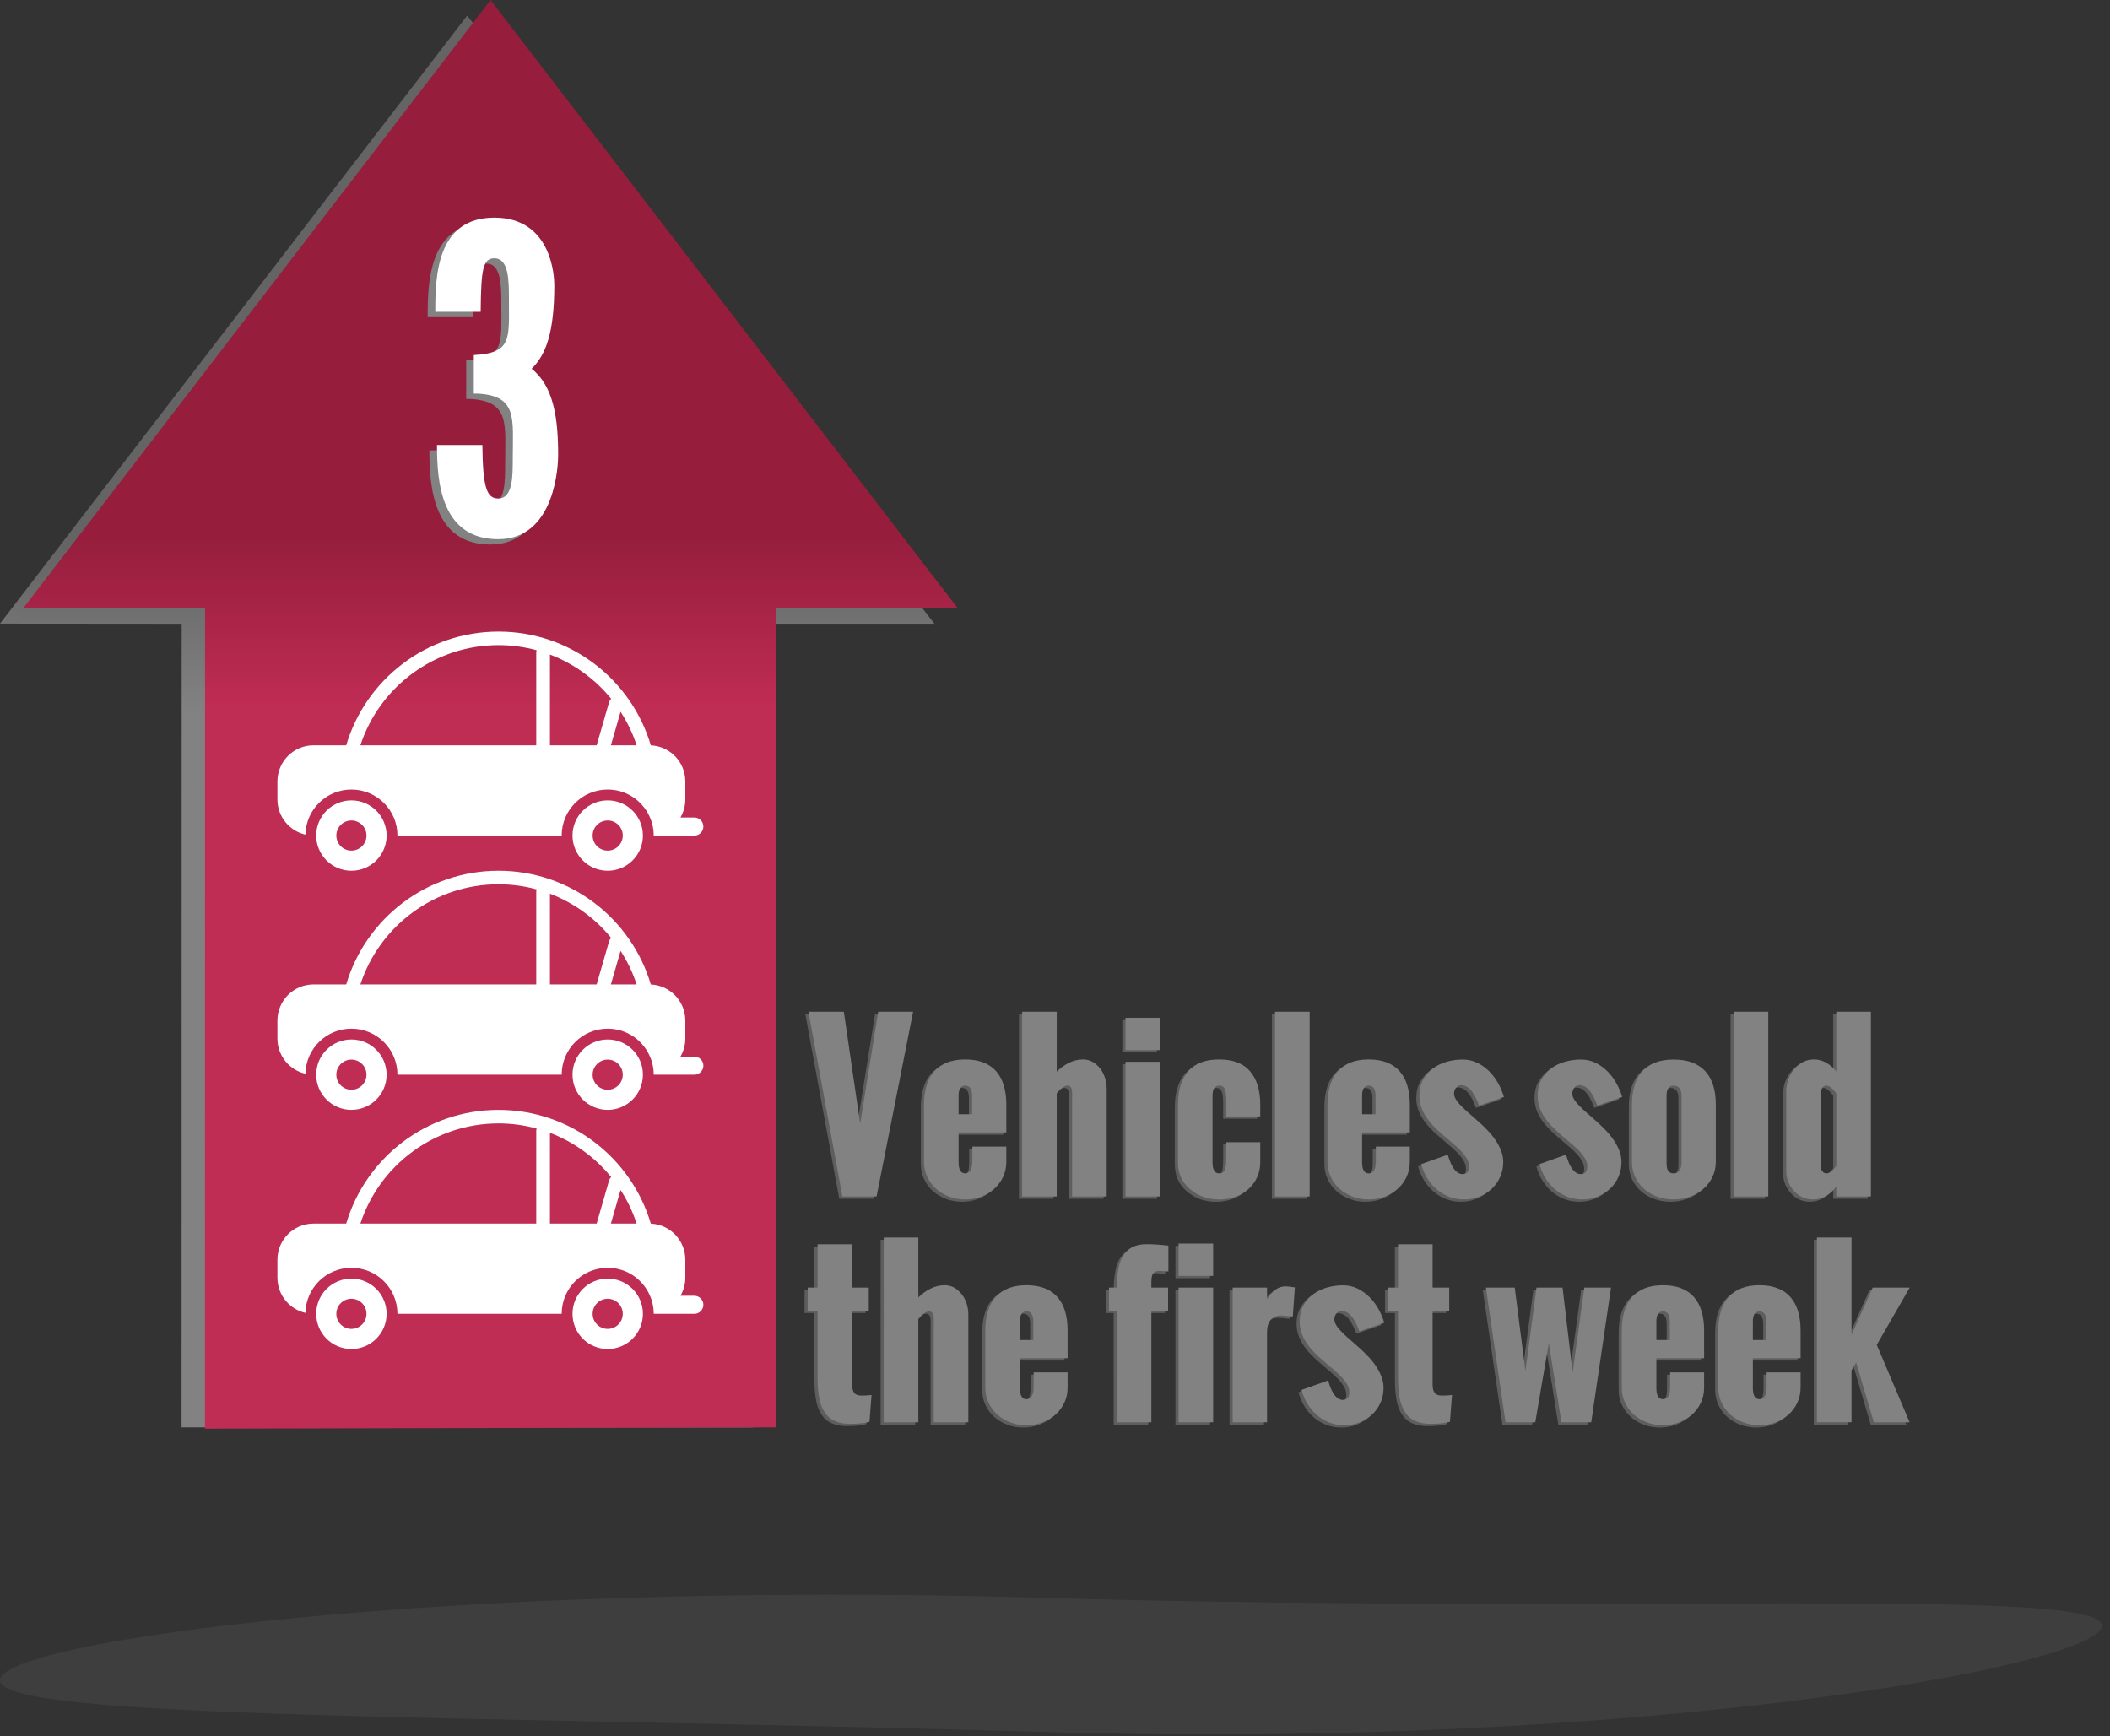 <?xml version="1.0" encoding="utf-8"?>
<!-- Generator: Adobe Illustrator 15.0.2, SVG Export Plug-In . SVG Version: 6.00 Build 0)  -->
<!DOCTYPE svg PUBLIC "-//W3C//DTD SVG 1.1//EN" "http://www.w3.org/Graphics/SVG/1.1/DTD/svg11.dtd">
<svg version="1.1" id="Layer_1" xmlns="http://www.w3.org/2000/svg" xmlns:xlink="http://www.w3.org/1999/xlink" x="0px" y="0px"
	 width="271px" height="223px" viewBox="0 0 271 223" enable-background="new 0 0 271 223" xml:space="preserve">
<rect x="0" y="0" width="271" height="223" fill="#333333" stroke="none"/>
<g>
	<g>
		<path opacity="0.1" fill="#A5A5A5" d="M269.955,208.834c0.148-5.101-60.922-1.414-136.535-3.615
			c-75.611-2.2-133.27,5.488-133.419,10.588c-0.149,5.101,59.541,4.474,135.155,6.675
			C210.77,224.685,269.808,213.935,269.955,208.834z"/>
		<g>
			<g>
				<path fill="#5E5E5E" d="M103.429,130.246h4.549l2.096,14.383l2.32-14.383h4.482l-4.693,23.73h-4.391L103.429,130.246z"/>
				<path fill="#5E5E5E" d="M118.273,142.19c0-0.914,0.107-1.731,0.323-2.452c0.215-0.721,0.542-1.329,0.982-1.826
					c0.438-0.496,0.988-0.876,1.647-1.14s1.437-0.396,2.333-0.396s1.677,0.13,2.341,0.389c0.663,0.259,1.213,0.637,1.647,1.134
					c0.436,0.497,0.761,1.105,0.976,1.826c0.216,0.721,0.323,1.542,0.323,2.465v3.56h-6.131v3.81c0,0.967,0.281,1.45,0.844,1.45
					c0.615,0,0.924-0.519,0.924-1.556v-1.885h4.363v1.938c0,0.721-0.141,1.377-0.422,1.971c-0.281,0.593-0.664,1.103-1.146,1.529
					c-0.484,0.426-1.047,0.758-1.688,0.995c-0.643,0.237-1.318,0.356-2.031,0.356c-0.711,0-1.389-0.119-2.029-0.356
					c-0.643-0.237-1.205-0.569-1.688-0.995c-0.484-0.426-0.866-0.938-1.147-1.536s-0.422-1.252-0.422-1.964V142.19z
					 M124.443,143.417v-2.373c0-0.87-0.295-1.305-0.884-1.305c-0.562,0-0.844,0.435-0.844,1.305v2.373H124.443z"/>
				<path fill="#5E5E5E" d="M130.877,130.246h4.442v7.752c0.431-0.483,0.943-0.875,1.536-1.173c0.594-0.299,1.206-0.448,1.839-0.448
					c0.607,0,1.149,0.193,1.629,0.58c0.479,0.387,0.835,0.861,1.067,1.424c0.233,0.562,0.35,1.143,0.35,1.74v13.856h-4.442v-12.696
					c0-0.035,0.002-0.112,0.006-0.231c0.005-0.118,0.005-0.215,0-0.29c-0.004-0.074-0.009-0.171-0.013-0.29
					c-0.005-0.118-0.021-0.213-0.046-0.283c-0.027-0.07-0.062-0.145-0.105-0.224c-0.045-0.079-0.104-0.136-0.179-0.171
					c-0.074-0.035-0.165-0.053-0.271-0.053c-0.176,0-0.364,0.07-0.566,0.211s-0.348,0.259-0.436,0.356s-0.211,0.237-0.369,0.422
					v13.25h-4.442V130.246z"/>
				<path fill="#5E5E5E" d="M144.153,131.024h4.443v4.153h-4.443V131.024z M144.153,136.68h4.443v17.297h-4.443V136.68z"/>
				<path fill="#5E5E5E" d="M150.891,142.19c0-1.828,0.435-3.254,1.306-4.278c0.869-1.023,2.196-1.536,3.98-1.536
					c1.793,0,3.123,0.51,3.988,1.529c0.866,1.02,1.299,2.448,1.299,4.285v1.503h-4.363v-1.964c0-0.686-0.06-1.188-0.179-1.509
					c-0.118-0.321-0.367-0.481-0.745-0.481c-0.562,0-0.844,0.435-0.844,1.305v8.517c0,0.967,0.281,1.45,0.844,1.45
					c0.211,0,0.381-0.044,0.508-0.132c0.128-0.088,0.22-0.237,0.277-0.448c0.057-0.211,0.094-0.428,0.111-0.653
					c0.018-0.224,0.027-0.538,0.027-0.942v-1.833h4.363v2.571c0,0.949-0.246,1.795-0.738,2.538s-1.139,1.303-1.938,1.681
					c-0.801,0.378-1.671,0.567-2.611,0.567c-1.449,0-2.693-0.442-3.73-1.325c-1.037-0.884-1.556-2.037-1.556-3.461V142.19z"/>
				<path fill="#5E5E5E" d="M163.362,130.246h4.443v23.73h-4.443V130.246z"/>
				<path fill="#5E5E5E" d="M170.1,142.19c0-0.914,0.107-1.731,0.323-2.452c0.215-0.721,0.542-1.329,0.982-1.826
					c0.438-0.496,0.988-0.876,1.647-1.14s1.437-0.396,2.333-0.396s1.677,0.13,2.341,0.389c0.663,0.259,1.213,0.637,1.647,1.134
					c0.436,0.497,0.761,1.105,0.976,1.826c0.216,0.721,0.323,1.542,0.323,2.465v3.56h-6.131v3.81c0,0.967,0.281,1.45,0.844,1.45
					c0.615,0,0.924-0.519,0.924-1.556v-1.885h4.363v1.938c0,0.721-0.141,1.377-0.422,1.971c-0.281,0.593-0.664,1.103-1.146,1.529
					c-0.484,0.426-1.047,0.758-1.688,0.995c-0.643,0.237-1.318,0.356-2.031,0.356c-0.711,0-1.389-0.119-2.029-0.356
					c-0.643-0.237-1.205-0.569-1.688-0.995c-0.484-0.426-0.866-0.938-1.147-1.536s-0.422-1.252-0.422-1.964V142.19z M176.27,143.417
					v-2.373c0-0.87-0.295-1.305-0.884-1.305c-0.562,0-0.844,0.435-0.844,1.305v2.373H176.27z"/>
				<path fill="#5E5E5E" d="M185.538,148.611l0.211,0.62c0.069,0.202,0.155,0.413,0.257,0.633c0.101,0.22,0.222,0.422,0.362,0.606
					s0.299,0.336,0.475,0.455c0.176,0.118,0.378,0.178,0.606,0.178c0.554,0,0.831-0.325,0.831-0.976
					c0-0.343-0.091-0.672-0.271-0.989c-0.181-0.316-0.404-0.62-0.673-0.91c-0.268-0.29-0.556-0.564-0.863-0.824
					c-0.308-0.259-0.585-0.499-0.83-0.718l-0.726-0.62c-0.475-0.404-0.898-0.804-1.272-1.2c-0.373-0.396-0.689-0.797-0.949-1.207
					c-0.259-0.408-0.457-0.83-0.593-1.266c-0.137-0.435-0.204-0.894-0.204-1.377c0-0.765,0.155-1.435,0.468-2.01
					c0.312-0.576,0.725-1.059,1.239-1.45c0.514-0.391,1.107-0.684,1.779-0.877c0.673-0.193,1.365-0.29,2.076-0.29
					c0.668,0,1.286,0.136,1.853,0.409c0.567,0.272,1.077,0.633,1.529,1.081c0.453,0.448,0.842,0.962,1.167,1.542
					s0.575,1.173,0.752,1.78l-3.191,1.094l-0.264-0.646c-0.229-0.554-0.503-1.011-0.823-1.371c-0.321-0.36-0.706-0.562-1.153-0.606
					c-0.309,0-0.548,0.11-0.719,0.33c-0.172,0.22-0.258,0.47-0.258,0.751c0,0.396,0.214,0.829,0.64,1.298
					c0.427,0.471,1.013,1.022,1.761,1.655l0.816,0.725c0.413,0.369,0.807,0.754,1.181,1.153c0.373,0.4,0.703,0.817,0.988,1.253
					c0.286,0.435,0.512,0.879,0.679,1.331c0.167,0.453,0.251,0.917,0.251,1.391c0,0.686-0.132,1.323-0.396,1.912
					s-0.624,1.097-1.081,1.522c-0.457,0.427-0.991,0.761-1.602,1.002c-0.611,0.242-1.259,0.363-1.944,0.363
					c-0.669,0-1.297-0.11-1.886-0.33s-1.12-0.529-1.595-0.93c-0.475-0.399-0.886-0.876-1.233-1.43
					c-0.347-0.554-0.612-1.169-0.798-1.846L185.538,148.611z"/>
				<path fill="#5E5E5E" d="M200.726,148.611l0.211,0.62c0.069,0.202,0.155,0.413,0.257,0.633c0.101,0.22,0.222,0.422,0.362,0.606
					s0.299,0.336,0.475,0.455c0.176,0.118,0.378,0.178,0.606,0.178c0.554,0,0.831-0.325,0.831-0.976
					c0-0.343-0.091-0.672-0.271-0.989c-0.181-0.316-0.404-0.62-0.673-0.91c-0.268-0.29-0.556-0.564-0.863-0.824
					c-0.308-0.259-0.585-0.499-0.83-0.718l-0.726-0.62c-0.475-0.404-0.898-0.804-1.272-1.2c-0.373-0.396-0.689-0.797-0.949-1.207
					c-0.259-0.408-0.457-0.83-0.593-1.266c-0.137-0.435-0.204-0.894-0.204-1.377c0-0.765,0.155-1.435,0.468-2.01
					c0.312-0.576,0.725-1.059,1.239-1.45c0.514-0.391,1.107-0.684,1.779-0.877c0.673-0.193,1.365-0.29,2.076-0.29
					c0.668,0,1.286,0.136,1.853,0.409c0.567,0.272,1.077,0.633,1.529,1.081c0.453,0.448,0.842,0.962,1.167,1.542
					s0.575,1.173,0.752,1.78l-3.191,1.094l-0.264-0.646c-0.229-0.554-0.503-1.011-0.823-1.371c-0.321-0.36-0.706-0.562-1.153-0.606
					c-0.309,0-0.548,0.11-0.719,0.33c-0.172,0.22-0.258,0.47-0.258,0.751c0,0.396,0.214,0.829,0.64,1.298
					c0.427,0.471,1.013,1.022,1.761,1.655l0.816,0.725c0.413,0.369,0.807,0.754,1.181,1.153c0.373,0.4,0.703,0.817,0.988,1.253
					c0.286,0.435,0.512,0.879,0.679,1.331c0.167,0.453,0.251,0.917,0.251,1.391c0,0.686-0.132,1.323-0.396,1.912
					s-0.624,1.097-1.081,1.522c-0.457,0.427-0.991,0.761-1.602,1.002c-0.611,0.242-1.259,0.363-1.944,0.363
					c-0.669,0-1.297-0.11-1.886-0.33s-1.12-0.529-1.595-0.93c-0.475-0.399-0.886-0.876-1.233-1.43
					c-0.347-0.554-0.612-1.169-0.798-1.846L200.726,148.611z"/>
				<path fill="#5E5E5E" d="M209.202,142.19c0-0.914,0.105-1.729,0.316-2.445s0.536-1.323,0.976-1.819s0.995-0.877,1.668-1.141
					c0.672-0.264,1.47-0.396,2.393-0.396s1.723,0.13,2.399,0.389c0.677,0.26,1.239,0.638,1.688,1.134
					c0.448,0.497,0.782,1.104,1.002,1.819c0.22,0.717,0.329,1.536,0.329,2.459v7.317c0,0.721-0.145,1.377-0.435,1.971
					c-0.29,0.593-0.682,1.103-1.173,1.529c-0.493,0.426-1.066,0.758-1.721,0.995c-0.655,0.237-1.352,0.356-2.09,0.356
					c-0.694,0-1.364-0.11-2.011-0.33c-0.646-0.22-1.215-0.538-1.707-0.956c-0.492-0.417-0.888-0.927-1.187-1.529
					c-0.299-0.602-0.448-1.281-0.448-2.037V142.19z M215.57,141.043c0-0.87-0.339-1.305-1.016-1.305c-0.606,0-0.91,0.435-0.91,1.305
					v8.517c0,0.158,0.007,0.323,0.021,0.495c0.013,0.171,0.048,0.327,0.105,0.468c0.057,0.141,0.146,0.257,0.271,0.35
					c0.122,0.092,0.294,0.138,0.514,0.138c0.677,0,1.016-0.483,1.016-1.45V141.043z"/>
				<path fill="#5E5E5E" d="M222.267,130.246h4.443v23.73h-4.443V130.246z"/>
				<path fill="#5E5E5E" d="M229.017,140.516c0-1.09,0.344-2.052,1.029-2.887s1.533-1.252,2.544-1.252
					c0.554,0,1.079,0.143,1.575,0.428c0.497,0.286,0.925,0.662,1.285,1.127v-7.686h4.443v23.73h-4.443v-1.292
					c-0.352,0.519-0.791,0.927-1.318,1.226s-1.085,0.448-1.674,0.448c-0.976,0-1.793-0.367-2.452-1.101
					c-0.659-0.733-0.989-1.593-0.989-2.577V140.516z M235.45,140.727c-0.5-0.659-0.918-0.989-1.252-0.989
					c-0.492,0-0.738,0.378-0.738,1.134v8.899c0,0.237,0.011,0.433,0.033,0.586c0.021,0.154,0.092,0.301,0.211,0.442
					c0.118,0.141,0.283,0.211,0.494,0.211c0.378,0,0.795-0.316,1.252-0.949V140.727z"/>
				<path fill="#5E5E5E" d="M104.603,168.646h-1.266v-2.966h1.266v-5.563h4.442v5.563h2.136v2.966h-2.136v9.492
					c0,0.475,0.088,0.829,0.264,1.061c0.176,0.233,0.487,0.35,0.937,0.35c0.509,0,0.939-0.026,1.291-0.079l-0.264,3.441
					c-0.58,0.176-1.428,0.264-2.544,0.264c-0.519,0-0.986-0.062-1.404-0.185c-0.417-0.123-0.769-0.288-1.055-0.495
					c-0.285-0.206-0.531-0.468-0.738-0.784c-0.206-0.316-0.369-0.64-0.487-0.969c-0.119-0.33-0.211-0.714-0.277-1.154
					c-0.065-0.439-0.109-0.848-0.132-1.226c-0.021-0.378-0.032-0.809-0.032-1.292V168.646z"/>
				<path fill="#5E5E5E" d="M113.105,159.246h4.442v7.752c0.431-0.483,0.943-0.875,1.536-1.173c0.594-0.299,1.206-0.448,1.839-0.448
					c0.607,0,1.149,0.193,1.629,0.58c0.479,0.387,0.835,0.861,1.067,1.424c0.233,0.562,0.35,1.143,0.35,1.74v13.856h-4.442v-12.696
					c0-0.035,0.002-0.112,0.006-0.231c0.005-0.118,0.005-0.215,0-0.29c-0.004-0.074-0.009-0.171-0.013-0.29
					c-0.005-0.118-0.021-0.213-0.046-0.283c-0.027-0.07-0.062-0.145-0.105-0.224c-0.045-0.079-0.104-0.136-0.179-0.171
					c-0.074-0.035-0.165-0.053-0.271-0.053c-0.176,0-0.364,0.07-0.566,0.211s-0.348,0.259-0.436,0.356s-0.211,0.237-0.369,0.422
					v13.25h-4.442V159.246z"/>
				<path fill="#5E5E5E" d="M126.145,171.19c0-0.914,0.107-1.731,0.323-2.452c0.215-0.721,0.542-1.329,0.982-1.826
					c0.438-0.496,0.988-0.876,1.647-1.14s1.437-0.396,2.333-0.396s1.677,0.13,2.341,0.389c0.663,0.259,1.213,0.637,1.647,1.134
					c0.436,0.497,0.761,1.105,0.976,1.826c0.216,0.721,0.323,1.542,0.323,2.465v3.56h-6.131v3.81c0,0.967,0.281,1.45,0.844,1.45
					c0.615,0,0.924-0.519,0.924-1.556v-1.885h4.363v1.938c0,0.721-0.141,1.377-0.422,1.971c-0.281,0.593-0.664,1.103-1.146,1.529
					c-0.484,0.426-1.047,0.758-1.688,0.995c-0.643,0.237-1.318,0.356-2.031,0.356c-0.711,0-1.389-0.119-2.029-0.356
					c-0.643-0.237-1.205-0.569-1.688-0.995c-0.484-0.426-0.866-0.938-1.147-1.536s-0.422-1.252-0.422-1.964V171.19z
					 M132.314,172.417v-2.373c0-0.87-0.295-1.305-0.884-1.305c-0.562,0-0.844,0.435-0.844,1.305v2.373H132.314z"/>
				<path fill="#5E5E5E" d="M143.033,168.646h-1.002v-2.966h1.002v-0.026c0.008-0.466,0.03-0.901,0.065-1.305
					s0.099-0.835,0.191-1.292c0.092-0.457,0.229-0.85,0.408-1.18c0.181-0.329,0.406-0.635,0.679-0.916s0.62-0.494,1.042-0.64
					c0.422-0.145,0.905-0.217,1.45-0.217c0.835,0,1.767,0.062,2.795,0.185v3.322l-1.16-0.079c-0.369,0-0.633,0.104-0.791,0.31
					s-0.237,0.582-0.237,1.127v0.712h2.149v2.966h-2.149v14.331h-4.442V168.646z"/>
				<path fill="#5E5E5E" d="M150.97,160.024h4.443v4.153h-4.443V160.024z M150.97,165.68h4.443v17.297h-4.443V165.68z"/>
				<path fill="#5E5E5E" d="M157.918,165.68h4.417v1.49c0.676-1.099,1.467-1.648,2.373-1.648c0.254,0,0.654,0.044,1.199,0.132
					l-0.264,3.744c-0.809-0.088-1.297-0.132-1.463-0.132c-0.607,0-1.066,0.187-1.378,0.561c-0.312,0.374-0.468,0.907-0.468,1.602
					v11.549h-4.417V165.68z"/>
				<path fill="#5E5E5E" d="M170.166,177.611l0.211,0.62c0.069,0.202,0.155,0.413,0.257,0.633c0.101,0.22,0.222,0.422,0.362,0.606
					s0.299,0.336,0.475,0.455c0.176,0.118,0.378,0.178,0.606,0.178c0.554,0,0.831-0.325,0.831-0.976
					c0-0.343-0.091-0.672-0.271-0.989c-0.181-0.316-0.404-0.62-0.673-0.91c-0.268-0.29-0.556-0.564-0.863-0.824
					c-0.308-0.259-0.585-0.499-0.83-0.718l-0.726-0.62c-0.475-0.404-0.898-0.804-1.272-1.2c-0.373-0.396-0.689-0.797-0.949-1.207
					c-0.259-0.408-0.457-0.83-0.593-1.266c-0.137-0.435-0.204-0.894-0.204-1.377c0-0.765,0.155-1.435,0.468-2.01
					c0.312-0.576,0.725-1.059,1.239-1.45c0.514-0.391,1.107-0.684,1.779-0.877c0.673-0.193,1.365-0.29,2.076-0.29
					c0.668,0,1.286,0.136,1.853,0.409c0.567,0.272,1.077,0.633,1.529,1.081c0.453,0.448,0.842,0.962,1.167,1.542
					s0.575,1.173,0.752,1.78l-3.191,1.094l-0.264-0.646c-0.229-0.554-0.503-1.011-0.823-1.371c-0.321-0.36-0.706-0.562-1.153-0.606
					c-0.309,0-0.548,0.11-0.719,0.33c-0.172,0.22-0.258,0.47-0.258,0.751c0,0.396,0.214,0.829,0.64,1.298
					c0.427,0.471,1.013,1.022,1.761,1.655l0.816,0.725c0.413,0.369,0.807,0.754,1.181,1.153c0.373,0.4,0.703,0.817,0.988,1.253
					c0.286,0.435,0.512,0.879,0.679,1.331c0.167,0.453,0.251,0.917,0.251,1.391c0,0.686-0.132,1.323-0.396,1.912
					s-0.624,1.097-1.081,1.522c-0.457,0.427-0.991,0.761-1.602,1.002c-0.611,0.242-1.259,0.363-1.944,0.363
					c-0.669,0-1.297-0.11-1.886-0.33s-1.12-0.529-1.595-0.93c-0.475-0.399-0.886-0.876-1.233-1.43
					c-0.347-0.554-0.612-1.169-0.798-1.846L170.166,177.611z"/>
				<path fill="#5E5E5E" d="M179.157,168.646h-1.266v-2.966h1.266v-5.563h4.442v5.563h2.136v2.966H183.6v9.492
					c0,0.475,0.088,0.829,0.264,1.061c0.176,0.233,0.487,0.35,0.937,0.35c0.509,0,0.939-0.026,1.291-0.079l-0.264,3.441
					c-0.58,0.176-1.428,0.264-2.544,0.264c-0.519,0-0.986-0.062-1.404-0.185c-0.417-0.123-0.769-0.288-1.055-0.495
					c-0.285-0.206-0.531-0.468-0.738-0.784c-0.206-0.316-0.369-0.64-0.487-0.969c-0.119-0.33-0.211-0.714-0.277-1.154
					c-0.065-0.439-0.109-0.848-0.132-1.226c-0.021-0.378-0.032-0.809-0.032-1.292V168.646z"/>
				<path fill="#5E5E5E" d="M190.441,165.68h3.705l1.371,10.705l1.424-10.705h3.349l1.292,10.916l1.503-10.916h3.428l-2.544,17.297
					h-3.824l-1.621-10.165l-1.74,10.165h-3.823L190.441,165.68z"/>
				<path fill="#5E5E5E" d="M207.896,171.19c0-0.914,0.107-1.731,0.323-2.452c0.215-0.721,0.542-1.329,0.982-1.826
					c0.438-0.496,0.988-0.876,1.647-1.14s1.437-0.396,2.333-0.396s1.677,0.13,2.341,0.389c0.663,0.259,1.213,0.637,1.647,1.134
					c0.436,0.497,0.761,1.105,0.976,1.826c0.216,0.721,0.323,1.542,0.323,2.465v3.56h-6.131v3.81c0,0.967,0.281,1.45,0.844,1.45
					c0.615,0,0.924-0.519,0.924-1.556v-1.885h4.363v1.938c0,0.721-0.141,1.377-0.422,1.971c-0.281,0.593-0.664,1.103-1.146,1.529
					c-0.484,0.426-1.047,0.758-1.688,0.995c-0.643,0.237-1.318,0.356-2.031,0.356c-0.711,0-1.389-0.119-2.029-0.356
					c-0.643-0.237-1.205-0.569-1.688-0.995c-0.484-0.426-0.866-0.938-1.147-1.536s-0.422-1.252-0.422-1.964V171.19z
					 M214.066,172.417v-2.373c0-0.87-0.295-1.305-0.884-1.305c-0.562,0-0.844,0.435-0.844,1.305v2.373H214.066z"/>
				<path fill="#5E5E5E" d="M220.289,171.19c0-0.914,0.107-1.731,0.323-2.452c0.215-0.721,0.542-1.329,0.982-1.826
					c0.438-0.496,0.988-0.876,1.647-1.14s1.437-0.396,2.333-0.396s1.677,0.13,2.341,0.389c0.663,0.259,1.213,0.637,1.647,1.134
					c0.436,0.497,0.761,1.105,0.976,1.826c0.216,0.721,0.323,1.542,0.323,2.465v3.56h-6.131v3.81c0,0.967,0.281,1.45,0.844,1.45
					c0.615,0,0.924-0.519,0.924-1.556v-1.885h4.363v1.938c0,0.721-0.141,1.377-0.422,1.971c-0.281,0.593-0.664,1.103-1.146,1.529
					c-0.484,0.426-1.047,0.758-1.688,0.995c-0.643,0.237-1.318,0.356-2.031,0.356c-0.711,0-1.389-0.119-2.029-0.356
					c-0.643-0.237-1.205-0.569-1.688-0.995c-0.484-0.426-0.866-0.938-1.147-1.536s-0.422-1.252-0.422-1.964V171.19z
					 M226.459,172.417v-2.373c0-0.87-0.295-1.305-0.884-1.305c-0.562,0-0.844,0.435-0.844,1.305v2.373H226.459z"/>
				<path fill="#5E5E5E" d="M232.958,159.246h4.443v12.498l2.716-6.064h4.759l-4.231,7.356l4.219,9.94h-4.601l-2.268-7.673
					l-0.594,1.002v6.671h-4.443V159.246z"/>
			</g>
			<g>
				<path fill="#828282" d="M103.83,129.949h4.549l2.096,14.383l2.32-14.383h4.482l-4.693,23.73h-4.391L103.83,129.949z"/>
				<path fill="#828282" d="M118.675,141.894c0-0.914,0.107-1.731,0.323-2.452c0.215-0.721,0.542-1.329,0.982-1.826
					c0.438-0.496,0.988-0.876,1.647-1.14s1.437-0.396,2.333-0.396s1.677,0.13,2.341,0.389c0.663,0.259,1.213,0.637,1.647,1.134
					c0.436,0.497,0.761,1.105,0.976,1.826c0.216,0.721,0.323,1.542,0.323,2.465v3.56h-6.131v3.81c0,0.967,0.281,1.45,0.844,1.45
					c0.615,0,0.924-0.519,0.924-1.556v-1.885h4.363v1.938c0,0.721-0.141,1.377-0.422,1.971c-0.281,0.593-0.664,1.103-1.146,1.529
					c-0.484,0.426-1.047,0.758-1.688,0.995c-0.643,0.237-1.318,0.356-2.031,0.356c-0.711,0-1.389-0.119-2.029-0.356
					c-0.643-0.237-1.205-0.569-1.688-0.995c-0.484-0.426-0.866-0.938-1.147-1.536s-0.422-1.252-0.422-1.964V141.894z
					 M124.845,143.12v-2.373c0-0.87-0.295-1.305-0.884-1.305c-0.562,0-0.844,0.435-0.844,1.305v2.373H124.845z"/>
				<path fill="#828282" d="M131.278,129.949h4.442v7.752c0.431-0.483,0.943-0.875,1.536-1.173c0.594-0.299,1.206-0.448,1.839-0.448
					c0.607,0,1.149,0.193,1.629,0.58c0.479,0.387,0.835,0.861,1.067,1.424c0.233,0.562,0.35,1.143,0.35,1.74v13.856h-4.442v-12.696
					c0-0.035,0.002-0.112,0.006-0.231c0.005-0.118,0.005-0.215,0-0.29c-0.004-0.074-0.009-0.171-0.013-0.29
					c-0.005-0.118-0.021-0.213-0.046-0.283c-0.027-0.07-0.062-0.145-0.105-0.224c-0.045-0.079-0.104-0.136-0.179-0.171
					c-0.074-0.035-0.165-0.053-0.271-0.053c-0.176,0-0.364,0.07-0.566,0.211s-0.348,0.259-0.436,0.356s-0.211,0.237-0.369,0.422
					v13.25h-4.442V129.949z"/>
				<path fill="#828282" d="M144.555,130.727h4.443v4.153h-4.443V130.727z M144.555,136.383h4.443v17.297h-4.443V136.383z"/>
				<path fill="#828282" d="M151.291,141.894c0-1.828,0.435-3.254,1.306-4.278c0.869-1.023,2.196-1.536,3.98-1.536
					c1.793,0,3.123,0.51,3.988,1.529c0.866,1.02,1.299,2.448,1.299,4.285v1.503h-4.363v-1.964c0-0.686-0.06-1.188-0.179-1.509
					c-0.118-0.321-0.367-0.481-0.745-0.481c-0.562,0-0.844,0.435-0.844,1.305v8.517c0,0.967,0.281,1.45,0.844,1.45
					c0.211,0,0.381-0.044,0.508-0.132c0.128-0.088,0.22-0.237,0.277-0.448c0.057-0.211,0.094-0.428,0.111-0.653
					c0.018-0.224,0.027-0.538,0.027-0.942v-1.833h4.363v2.571c0,0.949-0.246,1.795-0.738,2.538s-1.139,1.303-1.938,1.681
					c-0.801,0.378-1.671,0.567-2.611,0.567c-1.449,0-2.693-0.442-3.73-1.325c-1.037-0.884-1.556-2.037-1.556-3.461V141.894z"/>
				<path fill="#828282" d="M163.763,129.949h4.443v23.73h-4.443V129.949z"/>
				<path fill="#828282" d="M170.499,141.894c0-0.914,0.107-1.731,0.323-2.452c0.215-0.721,0.542-1.329,0.982-1.826
					c0.438-0.496,0.988-0.876,1.647-1.14s1.437-0.396,2.333-0.396s1.677,0.13,2.341,0.389c0.663,0.259,1.213,0.637,1.647,1.134
					c0.436,0.497,0.761,1.105,0.976,1.826c0.216,0.721,0.323,1.542,0.323,2.465v3.56h-6.131v3.81c0,0.967,0.281,1.45,0.844,1.45
					c0.615,0,0.924-0.519,0.924-1.556v-1.885h4.363v1.938c0,0.721-0.141,1.377-0.422,1.971c-0.281,0.593-0.664,1.103-1.146,1.529
					c-0.484,0.426-1.047,0.758-1.688,0.995c-0.643,0.237-1.318,0.356-2.031,0.356c-0.711,0-1.389-0.119-2.029-0.356
					c-0.643-0.237-1.205-0.569-1.688-0.995c-0.484-0.426-0.866-0.938-1.147-1.536s-0.422-1.252-0.422-1.964V141.894z
					 M176.669,143.12v-2.373c0-0.87-0.295-1.305-0.884-1.305c-0.562,0-0.844,0.435-0.844,1.305v2.373H176.669z"/>
				<path fill="#828282" d="M185.938,148.314l0.211,0.62c0.069,0.202,0.155,0.413,0.257,0.633c0.101,0.22,0.222,0.422,0.362,0.606
					s0.299,0.336,0.475,0.455c0.176,0.118,0.378,0.178,0.606,0.178c0.554,0,0.831-0.325,0.831-0.976
					c0-0.343-0.091-0.672-0.271-0.989c-0.181-0.316-0.404-0.62-0.673-0.91c-0.268-0.29-0.556-0.564-0.863-0.824
					c-0.308-0.259-0.585-0.499-0.83-0.718l-0.726-0.62c-0.475-0.404-0.898-0.804-1.272-1.2c-0.373-0.396-0.689-0.797-0.949-1.207
					c-0.259-0.408-0.457-0.83-0.593-1.266c-0.137-0.435-0.204-0.894-0.204-1.377c0-0.765,0.155-1.435,0.468-2.01
					c0.312-0.576,0.725-1.059,1.239-1.45c0.514-0.391,1.107-0.684,1.779-0.877c0.673-0.193,1.365-0.29,2.076-0.29
					c0.668,0,1.286,0.136,1.853,0.409c0.567,0.272,1.077,0.633,1.529,1.081c0.453,0.448,0.842,0.962,1.167,1.542
					s0.575,1.173,0.752,1.78l-3.191,1.094l-0.264-0.646c-0.229-0.554-0.503-1.011-0.823-1.371c-0.321-0.36-0.706-0.562-1.153-0.606
					c-0.309,0-0.548,0.11-0.719,0.33c-0.172,0.22-0.258,0.47-0.258,0.751c0,0.396,0.214,0.829,0.64,1.298
					c0.427,0.471,1.013,1.022,1.761,1.655l0.816,0.725c0.413,0.369,0.807,0.754,1.181,1.153c0.373,0.4,0.703,0.817,0.988,1.253
					c0.286,0.435,0.512,0.879,0.679,1.331c0.167,0.453,0.251,0.917,0.251,1.391c0,0.686-0.132,1.323-0.396,1.912
					s-0.624,1.097-1.081,1.522c-0.457,0.427-0.991,0.761-1.602,1.002c-0.611,0.242-1.259,0.363-1.944,0.363
					c-0.669,0-1.297-0.11-1.886-0.33s-1.12-0.529-1.595-0.93c-0.475-0.399-0.886-0.876-1.233-1.43
					c-0.347-0.554-0.612-1.169-0.798-1.846L185.938,148.314z"/>
				<path fill="#828282" d="M201.125,148.314l0.211,0.62c0.069,0.202,0.155,0.413,0.257,0.633c0.101,0.22,0.222,0.422,0.362,0.606
					s0.299,0.336,0.475,0.455c0.176,0.118,0.378,0.178,0.606,0.178c0.554,0,0.831-0.325,0.831-0.976
					c0-0.343-0.091-0.672-0.271-0.989c-0.181-0.316-0.404-0.62-0.673-0.91c-0.268-0.29-0.556-0.564-0.863-0.824
					c-0.308-0.259-0.585-0.499-0.83-0.718l-0.726-0.62c-0.475-0.404-0.898-0.804-1.272-1.2c-0.373-0.396-0.689-0.797-0.949-1.207
					c-0.259-0.408-0.457-0.83-0.593-1.266c-0.137-0.435-0.204-0.894-0.204-1.377c0-0.765,0.155-1.435,0.468-2.01
					c0.312-0.576,0.725-1.059,1.239-1.45c0.514-0.391,1.107-0.684,1.779-0.877c0.673-0.193,1.365-0.29,2.076-0.29
					c0.668,0,1.286,0.136,1.853,0.409c0.567,0.272,1.077,0.633,1.529,1.081c0.453,0.448,0.842,0.962,1.167,1.542
					s0.575,1.173,0.752,1.78l-3.191,1.094l-0.264-0.646c-0.229-0.554-0.503-1.011-0.823-1.371c-0.321-0.36-0.706-0.562-1.153-0.606
					c-0.309,0-0.548,0.11-0.719,0.33c-0.172,0.22-0.258,0.47-0.258,0.751c0,0.396,0.214,0.829,0.64,1.298
					c0.427,0.471,1.013,1.022,1.761,1.655l0.816,0.725c0.413,0.369,0.807,0.754,1.181,1.153c0.373,0.4,0.703,0.817,0.988,1.253
					c0.286,0.435,0.512,0.879,0.679,1.331c0.167,0.453,0.251,0.917,0.251,1.391c0,0.686-0.132,1.323-0.396,1.912
					s-0.624,1.097-1.081,1.522c-0.457,0.427-0.991,0.761-1.602,1.002c-0.611,0.242-1.259,0.363-1.944,0.363
					c-0.669,0-1.297-0.11-1.886-0.33s-1.12-0.529-1.595-0.93c-0.475-0.399-0.886-0.876-1.233-1.43
					c-0.347-0.554-0.612-1.169-0.798-1.846L201.125,148.314z"/>
				<path fill="#828282" d="M209.603,141.894c0-0.914,0.105-1.729,0.316-2.445s0.536-1.323,0.976-1.819s0.995-0.877,1.668-1.141
					c0.672-0.264,1.47-0.396,2.393-0.396s1.723,0.13,2.399,0.389c0.677,0.26,1.239,0.638,1.688,1.134
					c0.448,0.497,0.782,1.104,1.002,1.819c0.22,0.717,0.329,1.536,0.329,2.459v7.317c0,0.721-0.145,1.377-0.435,1.971
					c-0.29,0.593-0.682,1.103-1.173,1.529c-0.493,0.426-1.066,0.758-1.721,0.995c-0.655,0.237-1.352,0.356-2.09,0.356
					c-0.694,0-1.364-0.11-2.011-0.33c-0.646-0.22-1.215-0.538-1.707-0.956c-0.492-0.417-0.888-0.927-1.187-1.529
					c-0.299-0.602-0.448-1.281-0.448-2.037V141.894z M215.971,140.747c0-0.87-0.339-1.305-1.016-1.305
					c-0.606,0-0.91,0.435-0.91,1.305v8.517c0,0.158,0.007,0.323,0.021,0.495c0.013,0.171,0.048,0.327,0.105,0.468
					c0.057,0.141,0.146,0.257,0.271,0.35c0.122,0.092,0.294,0.138,0.514,0.138c0.677,0,1.016-0.483,1.016-1.45V140.747z"/>
				<path fill="#828282" d="M222.667,129.949h4.443v23.73h-4.443V129.949z"/>
				<path fill="#828282" d="M229.416,140.219c0-1.09,0.344-2.052,1.029-2.887s1.533-1.252,2.544-1.252
					c0.554,0,1.079,0.143,1.575,0.428c0.497,0.286,0.925,0.662,1.285,1.127v-7.686h4.443v23.73h-4.443v-1.292
					c-0.352,0.519-0.791,0.927-1.318,1.226s-1.085,0.448-1.674,0.448c-0.976,0-1.793-0.367-2.452-1.101
					c-0.659-0.733-0.989-1.593-0.989-2.577V140.219z M235.85,140.43c-0.5-0.659-0.918-0.989-1.252-0.989
					c-0.492,0-0.738,0.378-0.738,1.134v8.899c0,0.237,0.011,0.433,0.033,0.586c0.021,0.154,0.092,0.301,0.211,0.442
					c0.118,0.141,0.283,0.211,0.494,0.211c0.378,0,0.795-0.316,1.252-0.949V140.43z"/>
				<path fill="#828282" d="M105.004,168.349h-1.266v-2.966h1.266v-5.563h4.442v5.563h2.136v2.966h-2.136v9.492
					c0,0.475,0.088,0.829,0.264,1.061c0.176,0.233,0.487,0.35,0.937,0.35c0.509,0,0.939-0.026,1.291-0.079l-0.264,3.441
					c-0.58,0.176-1.428,0.264-2.544,0.264c-0.519,0-0.986-0.062-1.404-0.185c-0.417-0.123-0.769-0.288-1.055-0.495
					c-0.285-0.206-0.531-0.468-0.738-0.784c-0.206-0.316-0.369-0.64-0.487-0.969c-0.119-0.33-0.211-0.714-0.277-1.154
					c-0.065-0.439-0.109-0.848-0.132-1.226c-0.021-0.378-0.032-0.809-0.032-1.292V168.349z"/>
				<path fill="#828282" d="M113.507,158.949h4.442v7.752c0.431-0.483,0.943-0.875,1.536-1.173c0.594-0.299,1.206-0.448,1.839-0.448
					c0.607,0,1.149,0.193,1.629,0.58c0.479,0.387,0.835,0.861,1.067,1.424c0.233,0.562,0.35,1.143,0.35,1.74v13.856h-4.442v-12.696
					c0-0.035,0.002-0.112,0.006-0.231c0.005-0.118,0.005-0.215,0-0.29c-0.004-0.074-0.009-0.171-0.013-0.29
					c-0.005-0.118-0.021-0.213-0.046-0.283c-0.027-0.07-0.062-0.145-0.105-0.224c-0.045-0.079-0.104-0.136-0.179-0.171
					c-0.074-0.035-0.165-0.053-0.271-0.053c-0.176,0-0.364,0.07-0.566,0.211s-0.348,0.259-0.436,0.356s-0.211,0.237-0.369,0.422
					v13.25h-4.442V158.949z"/>
				<path fill="#828282" d="M126.546,170.894c0-0.914,0.107-1.731,0.323-2.452c0.215-0.721,0.542-1.329,0.982-1.826
					c0.438-0.496,0.988-0.876,1.647-1.14s1.437-0.396,2.333-0.396s1.677,0.13,2.341,0.389c0.663,0.259,1.213,0.637,1.647,1.134
					c0.436,0.497,0.761,1.105,0.976,1.826c0.216,0.721,0.323,1.542,0.323,2.465v3.56h-6.131v3.81c0,0.967,0.281,1.45,0.844,1.45
					c0.615,0,0.924-0.519,0.924-1.556v-1.885h4.363v1.938c0,0.721-0.141,1.377-0.422,1.971c-0.281,0.593-0.664,1.103-1.146,1.529
					c-0.484,0.426-1.047,0.758-1.688,0.995c-0.643,0.237-1.318,0.356-2.031,0.356c-0.711,0-1.389-0.119-2.029-0.356
					c-0.643-0.237-1.205-0.569-1.688-0.995c-0.484-0.426-0.866-0.938-1.147-1.536s-0.422-1.252-0.422-1.964V170.894z
					 M132.716,172.12v-2.373c0-0.87-0.295-1.305-0.884-1.305c-0.562,0-0.844,0.435-0.844,1.305v2.373H132.716z"/>
				<path fill="#828282" d="M143.434,168.349h-1.002v-2.966h1.002v-0.026c0.008-0.466,0.03-0.901,0.065-1.305
					s0.099-0.835,0.191-1.292c0.092-0.457,0.229-0.85,0.408-1.18c0.181-0.329,0.406-0.635,0.679-0.916s0.62-0.494,1.042-0.64
					c0.422-0.145,0.905-0.217,1.45-0.217c0.835,0,1.767,0.062,2.795,0.185v3.322l-1.16-0.079c-0.369,0-0.633,0.104-0.791,0.31
					s-0.237,0.582-0.237,1.127v0.712h2.149v2.966h-2.149v14.331h-4.442V168.349z"/>
				<path fill="#828282" d="M151.37,159.727h4.443v4.153h-4.443V159.727z M151.37,165.383h4.443v17.297h-4.443V165.383z"/>
				<path fill="#828282" d="M158.317,165.383h4.417v1.49c0.676-1.099,1.467-1.648,2.373-1.648c0.254,0,0.654,0.044,1.199,0.132
					l-0.264,3.744c-0.809-0.088-1.297-0.132-1.463-0.132c-0.607,0-1.066,0.187-1.378,0.561c-0.312,0.374-0.468,0.907-0.468,1.602
					v11.549h-4.417V165.383z"/>
				<path fill="#828282" d="M170.566,177.314l0.211,0.62c0.069,0.202,0.155,0.413,0.257,0.633c0.101,0.22,0.222,0.422,0.362,0.606
					s0.299,0.336,0.475,0.455c0.176,0.118,0.378,0.178,0.606,0.178c0.554,0,0.831-0.325,0.831-0.976
					c0-0.343-0.091-0.672-0.271-0.989c-0.181-0.316-0.404-0.62-0.673-0.91c-0.268-0.29-0.556-0.564-0.863-0.824
					c-0.308-0.259-0.585-0.499-0.83-0.718l-0.726-0.62c-0.475-0.404-0.898-0.804-1.272-1.2c-0.373-0.396-0.689-0.797-0.949-1.207
					c-0.259-0.408-0.457-0.83-0.593-1.266c-0.137-0.435-0.204-0.894-0.204-1.377c0-0.765,0.155-1.435,0.468-2.01
					c0.312-0.576,0.725-1.059,1.239-1.45c0.514-0.391,1.107-0.684,1.779-0.877c0.673-0.193,1.365-0.29,2.076-0.29
					c0.668,0,1.286,0.136,1.853,0.409c0.567,0.272,1.077,0.633,1.529,1.081c0.453,0.448,0.842,0.962,1.167,1.542
					s0.575,1.173,0.752,1.78l-3.191,1.094l-0.264-0.646c-0.229-0.554-0.503-1.011-0.823-1.371c-0.321-0.36-0.706-0.562-1.153-0.606
					c-0.309,0-0.548,0.11-0.719,0.33c-0.172,0.22-0.258,0.47-0.258,0.751c0,0.396,0.214,0.829,0.64,1.298
					c0.427,0.471,1.013,1.022,1.761,1.655l0.816,0.725c0.413,0.369,0.807,0.754,1.181,1.153c0.373,0.4,0.703,0.817,0.988,1.253
					c0.286,0.435,0.512,0.879,0.679,1.331c0.167,0.453,0.251,0.917,0.251,1.391c0,0.686-0.132,1.323-0.396,1.912
					s-0.624,1.097-1.081,1.522c-0.457,0.427-0.991,0.761-1.602,1.002c-0.611,0.242-1.259,0.363-1.944,0.363
					c-0.669,0-1.297-0.11-1.886-0.33s-1.12-0.529-1.595-0.93c-0.475-0.399-0.886-0.876-1.233-1.43
					c-0.347-0.554-0.612-1.169-0.798-1.846L170.566,177.314z"/>
				<path fill="#828282" d="M179.557,168.349h-1.266v-2.966h1.266v-5.563h4.442v5.563h2.136v2.966h-2.136v9.492
					c0,0.475,0.088,0.829,0.264,1.061c0.176,0.233,0.487,0.35,0.937,0.35c0.509,0,0.939-0.026,1.291-0.079l-0.264,3.441
					c-0.58,0.176-1.428,0.264-2.544,0.264c-0.519,0-0.986-0.062-1.404-0.185c-0.417-0.123-0.769-0.288-1.055-0.495
					c-0.285-0.206-0.531-0.468-0.738-0.784c-0.206-0.316-0.369-0.64-0.487-0.969c-0.119-0.33-0.211-0.714-0.277-1.154
					c-0.065-0.439-0.109-0.848-0.132-1.226c-0.021-0.378-0.032-0.809-0.032-1.292V168.349z"/>
				<path fill="#828282" d="M190.842,165.383h3.705l1.371,10.705l1.424-10.705h3.349l1.292,10.916l1.503-10.916h3.428l-2.544,17.297
					h-3.824l-1.621-10.165l-1.74,10.165h-3.823L190.842,165.383z"/>
				<path fill="#828282" d="M208.297,170.894c0-0.914,0.107-1.731,0.323-2.452c0.215-0.721,0.542-1.329,0.982-1.826
					c0.438-0.496,0.988-0.876,1.647-1.14s1.437-0.396,2.333-0.396s1.677,0.13,2.341,0.389c0.663,0.259,1.213,0.637,1.647,1.134
					c0.436,0.497,0.761,1.105,0.976,1.826c0.216,0.721,0.323,1.542,0.323,2.465v3.56h-6.131v3.81c0,0.967,0.281,1.45,0.844,1.45
					c0.615,0,0.924-0.519,0.924-1.556v-1.885h4.363v1.938c0,0.721-0.141,1.377-0.422,1.971c-0.281,0.593-0.664,1.103-1.146,1.529
					c-0.484,0.426-1.047,0.758-1.688,0.995c-0.643,0.237-1.318,0.356-2.031,0.356c-0.711,0-1.389-0.119-2.029-0.356
					c-0.643-0.237-1.205-0.569-1.688-0.995c-0.484-0.426-0.866-0.938-1.147-1.536s-0.422-1.252-0.422-1.964V170.894z
					 M214.467,172.12v-2.373c0-0.87-0.295-1.305-0.884-1.305c-0.562,0-0.844,0.435-0.844,1.305v2.373H214.467z"/>
				<path fill="#828282" d="M220.689,170.894c0-0.914,0.107-1.731,0.323-2.452c0.215-0.721,0.542-1.329,0.982-1.826
					c0.438-0.496,0.988-0.876,1.647-1.14s1.437-0.396,2.333-0.396s1.677,0.13,2.341,0.389c0.663,0.259,1.213,0.637,1.647,1.134
					c0.436,0.497,0.761,1.105,0.976,1.826c0.216,0.721,0.323,1.542,0.323,2.465v3.56h-6.131v3.81c0,0.967,0.281,1.45,0.844,1.45
					c0.615,0,0.924-0.519,0.924-1.556v-1.885h4.363v1.938c0,0.721-0.141,1.377-0.422,1.971c-0.281,0.593-0.664,1.103-1.146,1.529
					c-0.484,0.426-1.047,0.758-1.688,0.995c-0.643,0.237-1.318,0.356-2.031,0.356c-0.711,0-1.389-0.119-2.029-0.356
					c-0.643-0.237-1.205-0.569-1.688-0.995c-0.484-0.426-0.866-0.938-1.147-1.536s-0.422-1.252-0.422-1.964V170.894z
					 M226.859,172.12v-2.373c0-0.87-0.295-1.305-0.884-1.305c-0.562,0-0.844,0.435-0.844,1.305v2.373H226.859z"/>
				<path fill="#828282" d="M233.358,158.949h4.443v12.498l2.716-6.064h4.759l-4.231,7.356l4.219,9.94h-4.601l-2.268-7.673
					l-0.594,1.002v6.671h-4.443V158.949z"/>
			</g>
		</g>
		<g>
			<g>
				<linearGradient id="SVGID_1_" gradientUnits="userSpaceOnUse" x1="60.001" y1="183.34" x2="60.001" y2="2.004">
					<stop  offset="0.506" style="stop-color:#828282"/>
					<stop  offset="0.624" style="stop-color:#646464"/>
				</linearGradient>
				<polygon fill="url(#SVGID_1_)" points="23.322,183.333 96.658,183.34 96.67,80.113 120.002,80.113 60.002,2.004 0,80.102 
					23.334,80.121 				"/>
				<linearGradient id="SVGID_2_" gradientUnits="userSpaceOnUse" x1="63.001" y1="183.5" x2="63.001" y2="1.705303e-13">
					<stop  offset="0.506" style="stop-color:#BF2C54"/>
					<stop  offset="0.624" style="stop-color:#961E3C"/>
				</linearGradient>
				<polygon fill="url(#SVGID_2_)" points="26.322,183.5 99.684,183.333 99.67,78.109 123.002,78.109 63.002,0 3,78.098 
					26.332,78.117 				"/>
			</g>
			<g>
				<g>
					<path fill="#828282" d="M59.878,51.242v-4.949c4.949-0.275,4.51-2.09,4.51-7.204c0-2.31,0-5.224-1.87-5.224
						c-1.484,0-1.705,1.43-1.76,6.874h-5.829c0-4.564,0.165-12.098,7.589-12.098s7.699,7.644,7.699,8.688
						c0,5.994-1.045,8.854-2.859,10.669l-0.056,0.055c2.859,2.255,3.41,6.434,3.41,11.108c0,1.045-0.275,10.779-7.699,10.779
						s-7.864-7.534-7.864-12.098h5.829c0.056,5.444,0.55,6.874,2.035,6.874c1.869,0,1.869-2.805,1.869-5.114
						c0-5.115,0.66-8.084-4.509-8.359H59.878z"/>
				</g>
				<g>
					<path fill="#FFFFFF" d="M60.854,50.556v-4.949c4.949-0.275,4.51-2.09,4.51-7.204c0-2.31,0-5.224-1.87-5.224
						c-1.484,0-1.705,1.43-1.76,6.874h-5.829c0-4.564,0.165-12.098,7.589-12.098s7.699,7.644,7.699,8.688
						c0,5.994-1.045,8.854-2.859,10.669l-0.056,0.055c2.859,2.255,3.41,6.434,3.41,11.108c0,1.045-0.275,10.779-7.699,10.779
						s-7.864-7.534-7.864-12.098h5.829c0.056,5.444,0.55,6.874,2.035,6.874c1.869,0,1.869-2.805,1.869-5.114
						c0-5.115,0.66-8.084-4.509-8.359H60.854z"/>
				</g>
			</g>
		</g>
	</g>
	<g>
		<g>
			<g>
				<path fill="#FFFFFF" d="M45.134,102.801c-2.496,0-4.521,2.024-4.521,4.521c0,2.496,2.024,4.519,4.521,4.519
					s4.521-2.022,4.521-4.519C49.654,104.825,47.63,102.801,45.134,102.801z M45.134,109.256c-1.07,0-1.937-0.866-1.937-1.935
					c0-1.07,0.866-1.936,1.937-1.936c1.068,0,1.936,0.865,1.936,1.936C47.069,108.39,46.202,109.256,45.134,109.256z
					 M78.051,102.801c-2.495,0-4.521,2.024-4.521,4.521c0,2.496,2.025,4.519,4.521,4.519c2.496,0,4.522-2.022,4.522-4.519
					C82.573,104.825,80.547,102.801,78.051,102.801z M78.051,109.256c-1.068,0-1.936-0.866-1.936-1.935
					c0-1.07,0.867-1.936,1.936-1.936c1.069,0,1.937,0.865,1.937,1.936C79.987,108.39,79.12,109.256,78.051,109.256z"/>
				<path fill="#FFFFFF" d="M89.179,105.002h-1.784c0.396-0.681,0.625-1.472,0.625-2.317v-2.318c0-2.491-1.965-4.523-4.43-4.631
					c-2.496-8.446-10.309-14.61-19.563-14.61c-9.253,0-17.065,6.162-19.562,14.604h-4.198c-2.561,0-4.636,2.077-4.636,4.637v2.318
					c0,2.202,1.534,4.045,3.596,4.516c0.063-3.209,2.684-5.791,5.908-5.791c3.264,0,5.911,2.645,5.911,5.912H72.14
					c0-3.267,2.647-5.912,5.911-5.912c2.553,0,4.72,1.62,5.547,3.884c0.036,0.096,0.072,0.191,0.103,0.288
					c0.027,0.089,0.047,0.181,0.071,0.27c0.023,0.095,0.05,0.188,0.069,0.284c0.021,0.105,0.035,0.212,0.051,0.319
					c0.013,0.085,0.03,0.167,0.038,0.252c0.013,0.123,0.016,0.249,0.021,0.375c0.003,0.081,0.012,0.158,0.012,0.24h5.216
					c0.64,0,1.158-0.52,1.158-1.16S89.818,105.002,89.179,105.002z M46.286,95.729c2.449-7.493,9.516-12.864,17.74-12.864
					c1.693,0,3.336,0.23,4.899,0.657c-0.031,0.089-0.052,0.184-0.052,0.283v11.925H46.286z M70.634,95.729V84.073
					c3.095,1.177,5.805,3.157,7.868,5.69c-0.126,0.107-0.223,0.251-0.271,0.422l-1.599,5.544H70.634z M78.461,95.729l1.243-4.313
					c0.862,1.33,1.561,2.777,2.062,4.313H78.461z"/>
			</g>
		</g>
		<g>
			<g>
				<path fill="#FFFFFF" d="M45.134,133.516c-2.496,0-4.521,2.024-4.521,4.521c0,2.496,2.024,4.519,4.521,4.519
					s4.521-2.022,4.521-4.519C49.654,135.54,47.63,133.516,45.134,133.516z M45.134,139.972c-1.07,0-1.937-0.866-1.937-1.935
					c0-1.07,0.866-1.936,1.937-1.936c1.068,0,1.936,0.865,1.936,1.936C47.069,139.105,46.202,139.972,45.134,139.972z
					 M78.051,133.516c-2.495,0-4.521,2.024-4.521,4.521c0,2.496,2.025,4.519,4.521,4.519c2.496,0,4.522-2.022,4.522-4.519
					C82.573,135.54,80.547,133.516,78.051,133.516z M78.051,139.972c-1.068,0-1.936-0.866-1.936-1.935
					c0-1.07,0.867-1.936,1.936-1.936c1.069,0,1.937,0.865,1.937,1.936C79.987,139.105,79.12,139.972,78.051,139.972z"/>
				<path fill="#FFFFFF" d="M89.179,135.717h-1.784c0.396-0.681,0.625-1.472,0.625-2.317v-2.318c0-2.491-1.965-4.523-4.43-4.631
					c-2.496-8.446-10.309-14.61-19.563-14.61c-9.253,0-17.065,6.162-19.562,14.604h-4.198c-2.561,0-4.636,2.077-4.636,4.637v2.318
					c0,2.202,1.534,4.045,3.596,4.516c0.063-3.209,2.684-5.791,5.908-5.791c3.264,0,5.911,2.645,5.911,5.912H72.14
					c0-3.267,2.647-5.912,5.911-5.912c2.553,0,4.72,1.62,5.547,3.884c0.036,0.096,0.072,0.191,0.103,0.288
					c0.027,0.089,0.047,0.181,0.071,0.27c0.023,0.095,0.05,0.188,0.069,0.284c0.021,0.105,0.035,0.212,0.051,0.319
					c0.013,0.085,0.03,0.167,0.038,0.252c0.013,0.123,0.016,0.249,0.021,0.375c0.003,0.081,0.012,0.158,0.012,0.24h5.216
					c0.64,0,1.158-0.52,1.158-1.16S89.818,135.717,89.179,135.717z M46.286,126.444c2.449-7.493,9.516-12.864,17.74-12.864
					c1.693,0,3.336,0.23,4.899,0.657c-0.031,0.089-0.052,0.184-0.052,0.283v11.925H46.286z M70.634,126.444v-11.656
					c3.095,1.177,5.805,3.157,7.868,5.69c-0.126,0.107-0.223,0.251-0.271,0.422l-1.599,5.544H70.634z M78.461,126.444l1.243-4.313
					c0.862,1.33,1.561,2.777,2.062,4.313H78.461z"/>
			</g>
		</g>
		<g>
			<g>
				<path fill="#FFFFFF" d="M45.134,164.231c-2.496,0-4.521,2.024-4.521,4.521c0,2.496,2.024,4.519,4.521,4.519
					s4.521-2.022,4.521-4.519C49.654,166.255,47.63,164.231,45.134,164.231z M45.134,170.687c-1.07,0-1.937-0.866-1.937-1.935
					c0-1.07,0.866-1.936,1.937-1.936c1.068,0,1.936,0.865,1.936,1.936C47.069,169.821,46.202,170.687,45.134,170.687z
					 M78.051,164.231c-2.495,0-4.521,2.024-4.521,4.521c0,2.496,2.025,4.519,4.521,4.519c2.496,0,4.522-2.022,4.522-4.519
					C82.573,166.255,80.547,164.231,78.051,164.231z M78.051,170.687c-1.068,0-1.936-0.866-1.936-1.935
					c0-1.07,0.867-1.936,1.936-1.936c1.069,0,1.937,0.865,1.937,1.936C79.987,169.821,79.12,170.687,78.051,170.687z"/>
				<path fill="#FFFFFF" d="M89.179,166.433h-1.784c0.396-0.681,0.625-1.472,0.625-2.317v-2.318c0-2.491-1.965-4.523-4.43-4.631
					c-2.496-8.446-10.309-14.61-19.563-14.61c-9.253,0-17.065,6.162-19.562,14.604h-4.198c-2.561,0-4.636,2.077-4.636,4.637v2.318
					c0,2.202,1.534,4.045,3.596,4.516c0.063-3.209,2.684-5.791,5.908-5.791c3.264,0,5.911,2.645,5.911,5.912H72.14
					c0-3.267,2.647-5.912,5.911-5.912c2.553,0,4.72,1.62,5.547,3.884c0.036,0.096,0.072,0.191,0.103,0.288
					c0.027,0.089,0.047,0.181,0.071,0.27c0.023,0.095,0.05,0.188,0.069,0.284c0.021,0.105,0.035,0.212,0.051,0.319
					c0.013,0.085,0.03,0.167,0.038,0.252c0.013,0.123,0.016,0.249,0.021,0.375c0.003,0.081,0.012,0.158,0.012,0.24h5.216
					c0.64,0,1.158-0.52,1.158-1.16S89.818,166.433,89.179,166.433z M46.286,157.16c2.449-7.493,9.516-12.864,17.74-12.864
					c1.693,0,3.336,0.23,4.899,0.657c-0.031,0.089-0.052,0.184-0.052,0.283v11.925H46.286z M70.634,157.16v-11.656
					c3.095,1.177,5.805,3.157,7.868,5.69c-0.126,0.107-0.223,0.251-0.271,0.422l-1.599,5.544H70.634z M78.461,157.16l1.243-4.313
					c0.862,1.33,1.561,2.777,2.062,4.313H78.461z"/>
			</g>
		</g>
	</g>
</g>
</svg>
